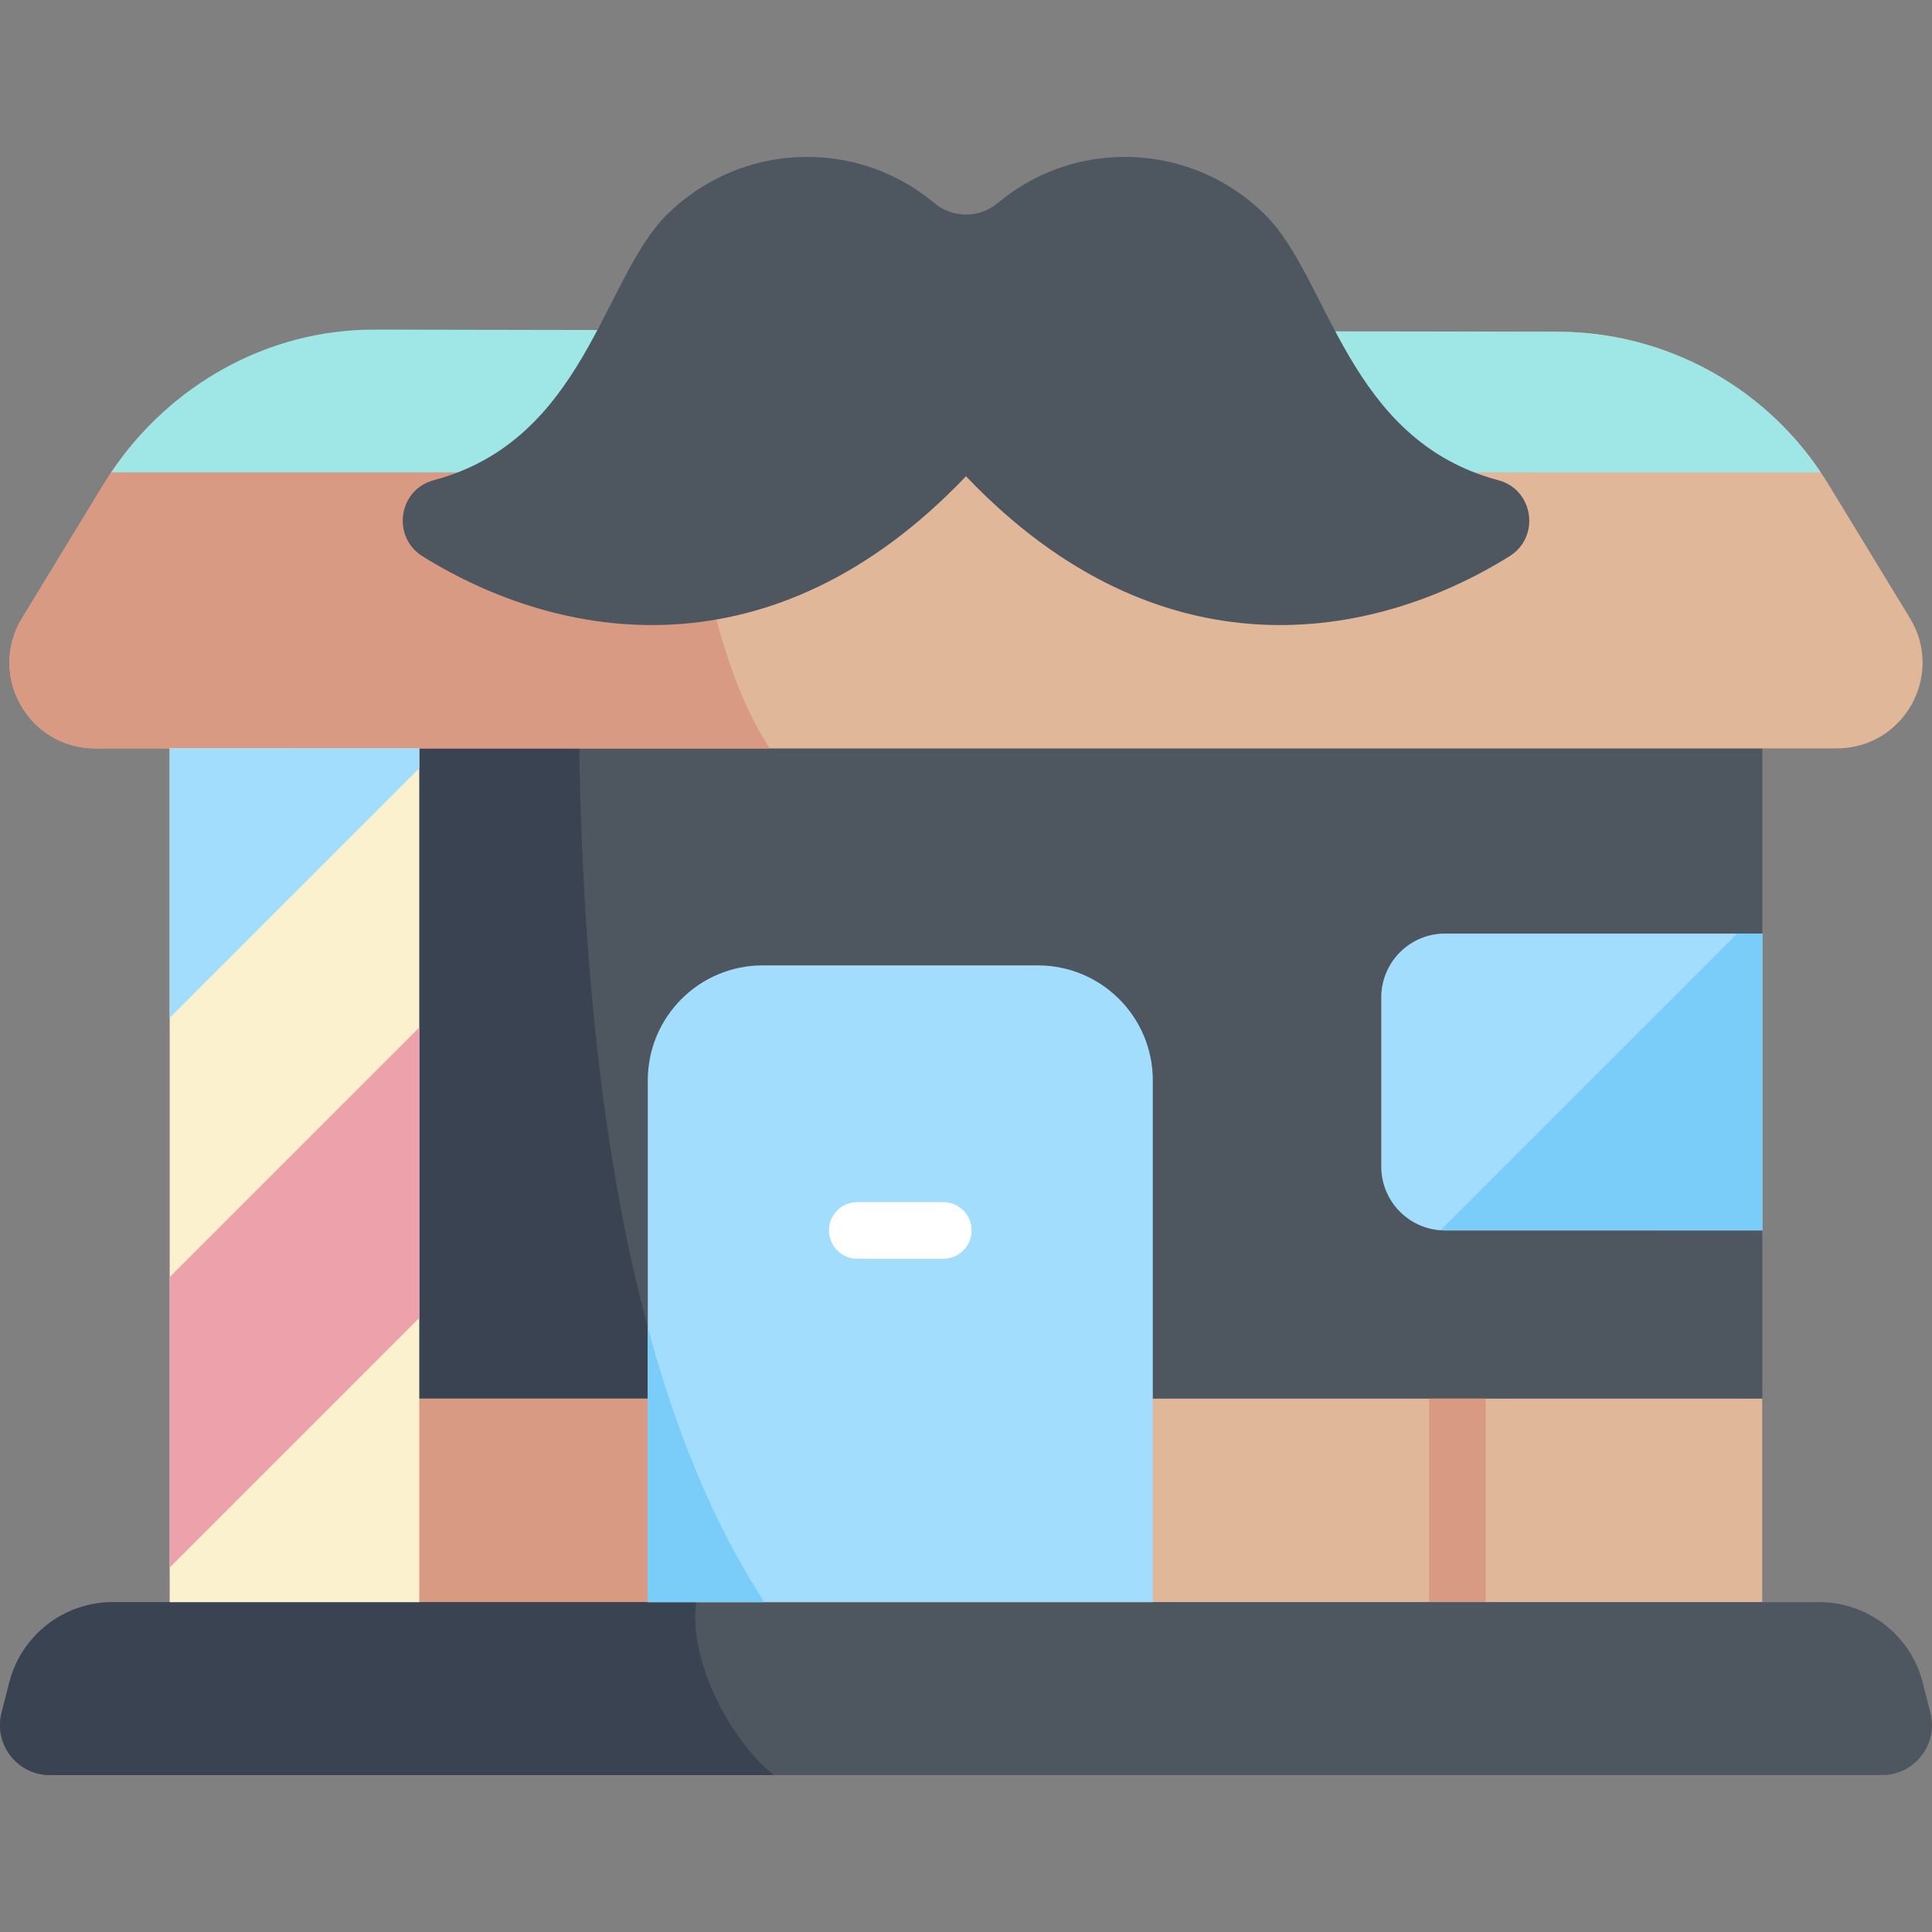 <?xml version="1.0" encoding="iso-8859-1"?>
<!-- Generator: Adobe Illustrator 23.1.0, SVG Export Plug-In . SVG Version: 6.00 Build 0)  -->
<svg version="1.1" id="Capa_1" xmlns="http://www.w3.org/2000/svg" xmlns:xlink="http://www.w3.org/1999/xlink" x="0px" y="0px"
	 viewBox="0 0 512 512" style="enable-background:new 0 0 512 512;" xml:space="preserve">
<rect x="0" y="0" width="512" height="512" fill="#808080" stroke="none"/>
<g>
	<path style="fill:#4E5660;" d="M382.976,326.074c-9.341,0-16.913-7.573-16.913-16.914v-44.836c0-9.341,7.572-16.913,16.913-16.913
		h84.059v-49.085H78.038v226.263h388.997v-98.514H382.976z"/>
	<path style="fill:#3A4351;" d="M78.038,198.325v226.263h124.546c-39.769-60.757-47.844-155.547-49.097-226.263H78.038z"/>
	<rect x="78.038" y="370.656" style="fill:#E0B799;" width="388.997" height="53.932"/>
	<path style="fill:#D99A84;" d="M78.038,370.656v53.932h124.546c-10.455-15.973-18.702-34.311-25.228-53.932H78.038z"/>
	<rect x="378.722" y="370.656" style="fill:#D99A84;" width="15" height="53.933"/>
	<path style="fill:#4E5660;" d="M482.119,424.588H29.881c-12.934,0-24.222,8.771-27.419,21.304l-2.046,8.022
		c-2.133,8.363,4.186,16.496,12.817,16.496h485.532c8.631,0,14.95-8.132,12.817-16.496l-2.046-8.022
		C506.341,433.359,495.053,424.588,482.119,424.588z"/>
	<path style="fill:#3A4351;" d="M184.489,424.588H29.881c-12.934,0-24.222,8.77-27.419,21.304l-2.046,8.021
		c-2.133,8.363,4.186,16.496,12.817,16.496h191.844C194.38,461.978,182.4,441.126,184.489,424.588z"/>
	<path style="fill:#E0B799;" d="M412.672,87.913H99.328c-29.344,0-56.567,15.294-71.831,40.356l-21.66,35.564
		c-9.209,15.12,1.675,34.492,19.378,34.492h461.57c17.704,0,28.588-19.372,19.379-34.492l-21.66-35.564
		C469.239,103.207,442.017,87.913,412.672,87.913z"/>
	<path style="fill:#D99A84;" d="M181.912,87.913H99.328c-29.344,0-56.567,15.294-71.831,40.356l-21.66,35.564
		c-9.209,15.12,1.675,34.492,19.379,34.492H204.01C187.853,174.129,180.055,125.259,181.912,87.913z"/>
	<path style="fill:#9FE6E6;" d="M482.519,125.184c-15.568-23.222-41.729-37.271-69.846-37.271l-313.642-0.56
		c-28.117,0-53.982,14.608-69.549,37.83H482.519z"/>
	<rect x="44.965" y="198.325" style="fill:#FBF1CF;" width="66.146" height="226.263"/>
	<polygon style="fill:#EDA1AB;" points="44.965,415.414 111.111,349.268 111.111,272.295 44.965,338.441 	"/>
	<polygon style="fill:#A2DDFD;" points="44.965,269.76 111.111,203.613 111.111,198.325 44.965,198.325 	"/>
	<path style="fill:#A2DDFD;" d="M275.043,255.837h-72.912c-16.824,0-30.463,13.639-30.463,30.463v138.288h133.838V286.3
		C305.506,269.476,291.867,255.837,275.043,255.837z"/>
	<path style="fill:#7ACDF9;" d="M171.668,424.588h30.917c-13.756-21.016-23.715-46.105-30.917-72.86V424.588z"/>
	<path style="fill:#FFFFFF;" d="M249.994,333.574H227.18c-4.142,0-7.5-3.358-7.5-7.5c0-4.142,3.358-7.5,7.5-7.5h22.814
		c4.142,0,7.5,3.358,7.5,7.5C257.494,330.216,254.136,333.574,249.994,333.574z"/>
	<path style="fill:#A2DDFD;" d="M382.976,326.074h84.059v-78.663h-84.059c-9.341,0-16.913,7.572-16.913,16.913v44.836
		C366.062,318.501,373.635,326.074,382.976,326.074z"/>
	<path style="fill:#7ACDF9;" d="M382.976,326.074h84.059v-78.663h-6.671l-78.602,78.602
		C382.165,326.041,382.566,326.074,382.976,326.074z"/>
	<path style="fill:#4E5660;" d="M247.621,53.825c4.867,4.06,11.89,4.06,16.757,0c8.139-6.789,18.322-11.189,29.423-12.065
		c16.263-1.283,31.129,4.811,41.61,15.292c16.903,16.903,21.693,59.585,61.664,70.214c9.364,2.49,11.181,15.026,2.957,20.149
		c-36.105,22.495-92.57,32.799-144.032-21.2c-51.462,54-107.927,43.696-144.032,21.2c-8.224-5.124-6.407-17.659,2.957-20.149
		c39.971-10.629,44.761-53.31,61.664-70.214c10.48-10.48,25.347-16.574,41.61-15.292C229.299,42.635,239.482,47.035,247.621,53.825z
		"/>
</g>
<g>
</g>
<g>
</g>
<g>
</g>
<g>
</g>
<g>
</g>
<g>
</g>
<g>
</g>
<g>
</g>
<g>
</g>
<g>
</g>
<g>
</g>
<g>
</g>
<g>
</g>
<g>
</g>
<g>
</g>
</svg>

